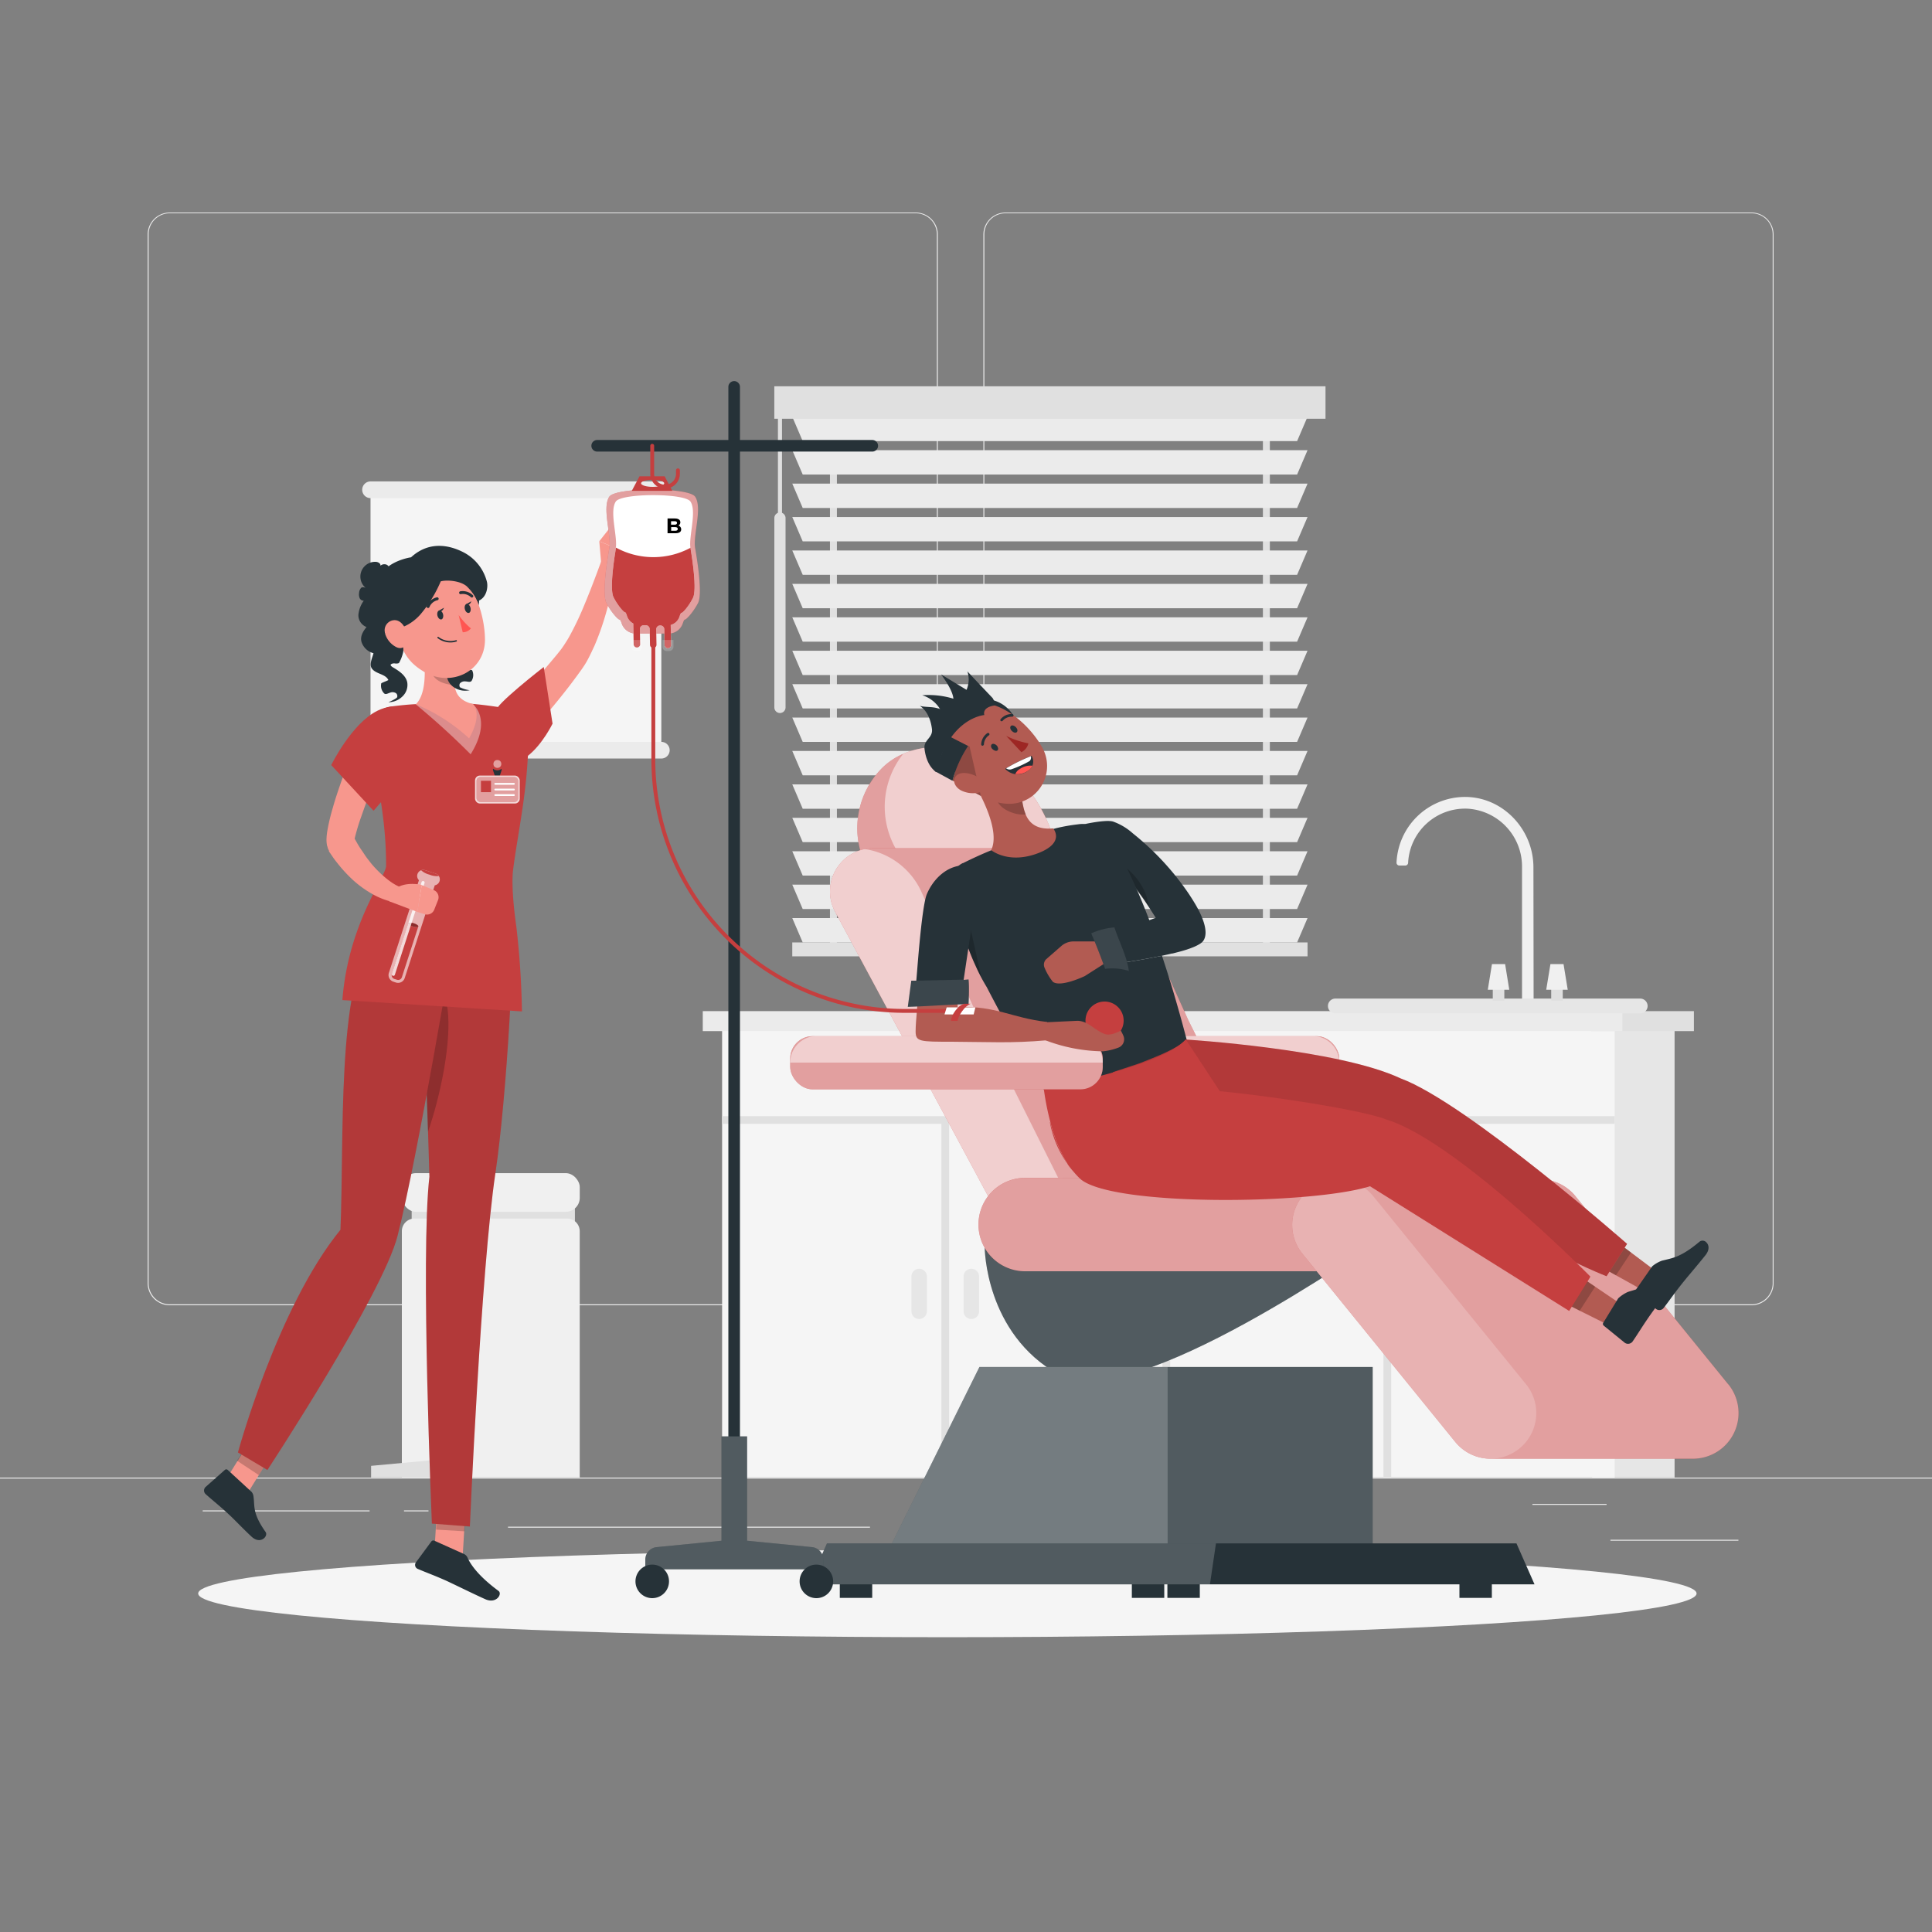 <svg xmlns="http://www.w3.org/2000/svg" viewBox="0 0 500 500"><rect x="0" y="0" width="500" height="500" fill="#808080" stroke="none"/><g id="freepik--background-complete--inject-31"><rect x="416.78" y="398.49" width="33.12" height="0.25" style="fill:#ebebeb"></rect><rect x="322.53" y="401.21" width="8.69" height="0.25" style="fill:#ebebeb"></rect><rect x="396.59" y="389.21" width="19.19" height="0.25" style="fill:#ebebeb"></rect><rect x="52.46" y="390.89" width="43.19" height="0.25" style="fill:#ebebeb"></rect><rect x="104.56" y="390.89" width="6.33" height="0.25" style="fill:#ebebeb"></rect><rect x="131.47" y="395.11" width="93.68" height="0.25" style="fill:#ebebeb"></rect><path d="M237,337.8H43.92a5.71,5.71,0,0,1-5.71-5.71V60.66A5.71,5.71,0,0,1,43.92,55H237a5.71,5.71,0,0,1,5.71,5.71V332.09A5.71,5.71,0,0,1,237,337.8ZM43.92,55.2a5.47,5.47,0,0,0-5.46,5.46V332.09a5.47,5.47,0,0,0,5.46,5.46H237a5.47,5.47,0,0,0,5.46-5.46V60.66A5.47,5.47,0,0,0,237,55.2Z" style="fill:#ebebeb"></path><path d="M453.31,337.8H260.21a5.72,5.72,0,0,1-5.71-5.71V60.66A5.72,5.72,0,0,1,260.21,55h193.1A5.71,5.71,0,0,1,459,60.66V332.09A5.71,5.71,0,0,1,453.31,337.8ZM260.21,55.2a5.47,5.47,0,0,0-5.46,5.46V332.09a5.47,5.47,0,0,0,5.46,5.46h193.1a5.47,5.47,0,0,0,5.46-5.46V60.66a5.47,5.47,0,0,0-5.46-5.46Z" style="fill:#ebebeb"></path><rect y="382.4" width="500" height="0.25" style="fill:#ebebeb"></rect><rect x="214.79" y="105.33" width="1.8" height="140.37" style="fill:#e0e0e0"></rect><rect x="326.84" y="105.33" width="1.8" height="140.37" style="fill:#e0e0e0"></rect><polygon points="335.69 114.16 207.74 114.16 205.04 107.86 338.39 107.86 335.69 114.16" style="fill:#ebebeb"></polygon><polygon points="335.69 122.81 207.74 122.81 205.04 116.51 338.39 116.51 335.69 122.81" style="fill:#ebebeb"></polygon><polygon points="335.69 131.46 207.74 131.46 205.04 125.16 338.39 125.16 335.69 131.46" style="fill:#ebebeb"></polygon><polygon points="335.69 140.11 207.74 140.11 205.04 133.81 338.39 133.81 335.69 140.11" style="fill:#ebebeb"></polygon><polygon points="335.69 148.76 207.74 148.76 205.04 142.46 338.39 142.46 335.69 148.76" style="fill:#ebebeb"></polygon><polygon points="335.69 157.41 207.74 157.41 205.04 151.11 338.39 151.11 335.69 157.41" style="fill:#ebebeb"></polygon><polygon points="335.69 166.06 207.74 166.06 205.04 159.76 338.39 159.76 335.69 166.06" style="fill:#ebebeb"></polygon><polygon points="335.69 174.71 207.74 174.71 205.04 168.41 338.39 168.41 335.69 174.71" style="fill:#ebebeb"></polygon><polygon points="335.69 183.35 207.74 183.35 205.04 177.06 338.39 177.06 335.69 183.35" style="fill:#ebebeb"></polygon><polygon points="335.69 192 207.74 192 205.04 185.7 338.39 185.7 335.69 192" style="fill:#ebebeb"></polygon><polygon points="335.69 200.65 207.74 200.65 205.04 194.35 338.39 194.35 335.69 200.65" style="fill:#ebebeb"></polygon><polygon points="335.69 209.3 207.74 209.3 205.04 203 338.39 203 335.69 209.3" style="fill:#ebebeb"></polygon><polygon points="335.69 217.95 207.74 217.95 205.04 211.65 338.39 211.65 335.69 217.95" style="fill:#ebebeb"></polygon><polygon points="335.69 226.6 207.74 226.6 205.04 220.3 338.39 220.3 335.69 226.6" style="fill:#ebebeb"></polygon><polygon points="335.69 235.25 207.74 235.25 205.04 228.95 338.39 228.95 335.69 235.25" style="fill:#ebebeb"></polygon><polygon points="335.69 243.9 207.74 243.9 205.04 237.6 338.39 237.6 335.69 243.9" style="fill:#ebebeb"></polygon><rect x="205.04" y="243.9" width="133.35" height="3.6" style="fill:#e0e0e0"></rect><rect x="200.39" y="99.97" width="142.65" height="8.4" style="fill:#e0e0e0"></rect><path d="M201.85,184.53h0a1.45,1.45,0,0,1-1.45-1.45v-49a1.45,1.45,0,0,1,1.45-1.45h0a1.45,1.45,0,0,1,1.45,1.45v49A1.45,1.45,0,0,1,201.85,184.53Z" style="fill:#e0e0e0"></path><rect x="201.33" y="106.69" width="1.05" height="29.1" style="fill:#e0e0e0"></rect><path d="M396.9,260.35h-3v-35.9a15,15,0,0,0-14-15.16,14.76,14.76,0,0,0-15.48,14,.73.73,0,0,1-.72.71h-1.55a.73.73,0,0,1-.73-.75,17.77,17.77,0,0,1,17.43-17c9.93-.17,18,8.29,18,18.22Z" style="fill:#f0f0f0"></path><rect x="412.06" y="264.27" width="21.32" height="118.09" style="fill:#e6e6e6"></rect><rect x="186.88" y="264.27" width="231" height="118.09" style="fill:#f5f5f5"></rect><polygon points="417.88 288.86 186.88 288.86 186.88 290.86 243.63 290.86 243.63 382.36 245.63 382.36 245.63 290.86 300.84 290.86 300.84 382.36 302.84 382.36 302.84 290.86 358.04 290.86 358.04 382.36 360.04 382.36 360.04 290.86 417.88 290.86 417.88 288.86" style="fill:#e0e0e0"></polygon><path d="M237.88,341.36h0a2,2,0,0,1-2-2v-9a2,2,0,0,1,2-2h0a2,2,0,0,1,2,2v9A2,2,0,0,1,237.88,341.36Z" style="fill:#e6e6e6"></path><path d="M251.38,341.36h0a2,2,0,0,1-2-2v-9a2,2,0,0,1,2-2h0a2,2,0,0,1,2,2v9A2,2,0,0,1,251.38,341.36Z" style="fill:#e6e6e6"></path><path d="M352.29,341.36h0a2,2,0,0,1-2-2v-9a2,2,0,0,1,2-2h0a2,2,0,0,1,2,2v9A2,2,0,0,1,352.29,341.36Z" style="fill:#e6e6e6"></path><path d="M365.79,341.36h0a2,2,0,0,1-2-2v-9a2,2,0,0,1,2-2h0a2,2,0,0,1,2,2v9A2,2,0,0,1,365.79,341.36Z" style="fill:#e6e6e6"></path><rect x="411.88" y="261.68" width="26.5" height="5.17" style="fill:#e0e0e0"></rect><rect x="181.88" y="261.68" width="238" height="5.17" style="fill:#ebebeb"></rect><path d="M424.48,262.27H345.59a1.92,1.92,0,0,1-1.92-1.92h0a1.92,1.92,0,0,1,1.92-1.92h78.89a1.92,1.92,0,0,1,1.92,1.92h0A1.92,1.92,0,0,1,424.48,262.27Z" style="fill:#e6e6e6"></path><rect x="401.45" y="255.2" width="2.99" height="3.8" style="fill:#e0e0e0"></rect><polygon points="405.73 256.15 400.16 256.15 401.25 249.5 404.64 249.5 405.73 256.15" style="fill:#f0f0f0"></polygon><rect x="386.33" y="255.2" width="2.99" height="3.8" style="fill:#e0e0e0"></rect><polygon points="390.6 256.15 385.04 256.15 386.12 249.5 389.52 249.5 390.6 256.15" style="fill:#f0f0f0"></polygon><rect x="95.89" y="126.75" width="75.26" height="67.4" style="fill:#f5f5f5"></rect><path d="M171.16,128.91H95.89a2.15,2.15,0,0,1-2.15-2.16h0a2.16,2.16,0,0,1,2.15-2.16h75.27a2.16,2.16,0,0,1,2.15,2.16h0A2.15,2.15,0,0,1,171.16,128.91Z" style="fill:#ebebeb"></path><path d="M171.16,196.31H95.89a2.16,2.16,0,0,1-2.15-2.16h0A2.16,2.16,0,0,1,95.89,192h75.27a2.16,2.16,0,0,1,2.15,2.16h0A2.16,2.16,0,0,1,171.16,196.31Z" style="fill:#ebebeb"></path><rect x="106.54" y="311.61" width="42.25" height="6.5" style="fill:#e0e0e0"></rect><path d="M107.31,315.36h39.45a3.27,3.27,0,0,1,3.27,3.27v63.73a0,0,0,0,1,0,0H104a0,0,0,0,1,0,0V318.63A3.27,3.27,0,0,1,107.31,315.36Z" style="fill:#f0f0f0"></path><rect x="104.04" y="303.61" width="46" height="10" rx="3.61" style="fill:#f0f0f0"></rect><polygon points="117.54 382.36 96.04 382.36 96.04 379.36 117.54 377.36 117.54 382.36" style="fill:#e0e0e0"></polygon></g><g id="freepik--Shadow--inject-31"><ellipse id="freepik--path--inject-31" cx="245.18" cy="412.39" rx="193.89" ry="11.32" style="fill:#f5f5f5"></ellipse></g><g id="freepik--character-2--inject-31"><path d="M254.84,322.77s0,22.31,19.22,33,81.9-34.84,80.79-33S254.84,322.77,254.84,322.77Z" style="fill:#263238"></path><path d="M254.84,322.77s0,22.31,19.22,33,81.9-34.84,80.79-33S254.84,322.77,254.84,322.77Z" style="fill:#fff;opacity:0.2"></path><path d="M274.66,226.54c-15.61.51-32.43,1-48,1.52A22.07,22.07,0,0,1,228.06,199a17.49,17.49,0,0,1,5.68-3.89c7.85-3.44,18.27-1.86,25.55,2.91,7.75,5.09,12.56,14,14.54,23.21A46.61,46.61,0,0,1,274.66,226.54Z" style="fill:#C53F3F"></path><path d="M274.66,226.54c-15.61.51-32.43,1-48,1.52A22.07,22.07,0,0,1,228.06,199a17.49,17.49,0,0,1,5.68-3.89c7.85-3.44,18.27-1.86,25.55,2.91,7.75,5.09,12.56,14,14.54,23.21A46.61,46.61,0,0,1,274.66,226.54Z" style="fill:#fff;opacity:0.5"></path><path d="M273.83,221.22l-40.08,1.27a22,22,0,0,1,0-27.39c7.85-3.44,18.27-1.86,25.55,2.91C267,203.1,271.85,212,273.83,221.22Z" style="fill:#fff;opacity:0.5"></path><path d="M372.13,317.23a10.89,10.89,0,0,1-10.89,10.88H265.71L216.15,236a11.1,11.1,0,0,1-1.35-5.29,11.82,11.82,0,0,1,.37-2.83,11.17,11.17,0,0,1,8.65-8.14,10.4,10.4,0,0,1,2.18-.22h49a19.29,19.29,0,0,1,17.56,11.34l15,33.23,20.37,40.74s23.13.78,33.87,0S372.13,317.23,372.13,317.23Z" style="fill:#C53F3F"></path><path d="M372.13,317.23a10.89,10.89,0,0,1-10.89,10.88H265.71L216.15,236a11.1,11.1,0,0,1-1.35-5.29,11.82,11.82,0,0,1,.37-2.83,11.17,11.17,0,0,1,8.65-8.14,10.4,10.4,0,0,1,2.18-.22h49a19.29,19.29,0,0,1,17.56,11.34l15,33.23,20.37,40.74s23.13.78,33.87,0S372.13,317.23,372.13,317.23Z" style="fill:#fff;opacity:0.5"></path><path d="M318.08,317.23a10.88,10.88,0,0,1-10.88,10.88H265.71L216.15,236a11.1,11.1,0,0,1-1.35-5.29,11.82,11.82,0,0,1,.37-2.83,11.17,11.17,0,0,1,8.65-8.14,19.26,19.26,0,0,1,14.67,11.12l15,33.23,20.37,40.74s23.12.78,33.86,0S318.08,317.23,318.08,317.23Z" style="fill:#fff;opacity:0.5"></path><path d="M385.13,329H265.31a12.08,12.08,0,0,1-12.08-12.09h0a12.08,12.08,0,0,1,12.08-12.08H385.13a12.08,12.08,0,0,1,12.09,12.08h0A12.09,12.09,0,0,1,385.13,329Z" style="fill:#C53F3F"></path><path d="M397.21,316.91A12.09,12.09,0,0,1,385.13,329H265.31a12.08,12.08,0,1,1,0-24.16H385.13A12.08,12.08,0,0,1,397.21,316.91Z" style="fill:#fff;opacity:0.5"></path><path d="M447.26,358.26l-39.54-48.69a11.82,11.82,0,0,0-10.26-4.32H347.22a11.78,11.78,0,0,0-8.43,2.59h0a11.81,11.81,0,0,0-1.73,16.61l39.55,48.7a11.78,11.78,0,0,0,9.14,4.36H438a11.81,11.81,0,0,0,9.29-19.25Z" style="fill:#C53F3F"></path><path d="M393.21,374.87h0a11.8,11.8,0,0,1-16.6-1.72l-39.55-48.7a11.81,11.81,0,0,1,1.73-16.61h0a11.79,11.79,0,0,1,16.6,1.73l39.55,48.69A11.8,11.8,0,0,1,393.21,374.87Z" style="fill:#fff;opacity:0.2"></path><path d="M447.26,358.26l-39.54-48.69a11.82,11.82,0,0,0-10.26-4.32H347.22a11.78,11.78,0,0,0-8.43,2.59h0a11.81,11.81,0,0,0-1.73,16.61l39.55,48.7a11.78,11.78,0,0,0,9.14,4.36H438a11.81,11.81,0,0,0,9.29-19.25Z" style="fill:#fff;opacity:0.5"></path><rect x="217.34" y="405.14" width="8.39" height="8.39" style="fill:#263238"></rect><rect x="302.12" y="405.14" width="8.39" height="8.39" style="fill:#263238"></rect><rect x="292.92" y="405.14" width="8.39" height="8.39" style="fill:#263238"></rect><rect x="377.7" y="405.14" width="8.39" height="8.39" style="fill:#263238"></rect><polygon points="355.25 405.14 228 405.14 253.48 353.77 355.25 353.77 355.25 405.14" style="fill:#263238"></polygon><polygon points="355.25 405.14 228 405.14 253.48 353.77 355.25 353.77 355.25 405.14" style="fill:#fff;opacity:0.2"></polygon><polygon points="302.18 405.14 228 405.14 253.48 353.77 302.18 353.77 302.18 405.14" style="fill:#fff;opacity:0.2"></polygon><polygon points="392.46 399.43 214.01 399.43 209.34 410.02 397.13 410.02 392.46 399.43" style="fill:#263238"></polygon><polygon points="314.69 399.43 214.01 399.43 209.34 410.02 313.13 410.02 314.69 399.43" style="fill:#fff;opacity:0.2"></polygon><rect x="265.72" y="268.16" width="80.88" height="13.76" rx="5.79" style="fill:#C53F3F"></rect><rect x="265.72" y="268.16" width="80.88" height="13.76" rx="5.79" style="fill:#fff;opacity:0.5"></rect><path d="M346.59,275a6.88,6.88,0,0,0-6.88-6.88H272.6a6.88,6.88,0,0,0-6.88,6.88Z" style="fill:#fff;opacity:0.5"></path><g id="freepik--group--inject-31"><path d="M307.21,269.45a71.91,71.91,0,0,1-21,8.8l-16,3.87c-1.36-3.1-5.94-9.44-14.84-26.65a47.21,47.21,0,0,1-2.88-5.5,64.24,64.24,0,0,1-4.3-12.66,55.58,55.58,0,0,1-1.21-7.68.25.25,0,0,0,0-.07,4.59,4.59,0,0,1,2.18-6.19l.08,0c2.2-1.1,5-2.41,7.78-3.51a161.52,161.52,0,0,1,16.28-5.52,47,47,0,0,1,5.65-1,7.94,7.94,0,0,1,7.14,2.53C290,220,298.59,236.28,307.21,269.45Z" style="fill:#263238"></path><g style="opacity:0.7"><path d="M300.67,247.37c-3.91.81-8.16,1.5-11.39,2-.53-1.83-1.34-3.64-2-5.41L298,240Q299.31,243.4,300.67,247.37Z" style="fill:#fff"></path></g><path d="M269,220.67c-7.91,3.18-12.49-.66-12.49-.66,2.34-4.74-2.26-13.82-5.25-18.65l5.58,2.13,7.6,2.9a21.75,21.75,0,0,0,.44,2.54,10.31,10.31,0,0,0,.56,1.76v0l0,.09c1,2.37,3,4,7.1,3.6C272.56,214.4,275.71,217.93,269,220.67Z" style="fill:#b25b52"></path><path d="M264.42,206.39a21.75,21.75,0,0,0,.44,2.54,10.31,10.31,0,0,0,.56,1.76v0l0,.09c-2.36.29-6.07-1.05-7.17-3.2a11.73,11.73,0,0,1-.86-2.22Z" style="opacity:0.2;isolation:isolate"></path><path d="M262.24,193.9s3.37,1.71,4.15-2.41c-3.36-2.2-2.42-3.18-3.74-5.55a8.71,8.71,0,0,0-7.39-5l-2.36,1.5C245.29,189.24,262.24,193.9,262.24,193.9Z" style="fill:#263238"></path><path d="M243.92,194.83a9.9,9.9,0,0,1,6.48-12.41c7.56-2.57,15.91,4.91,19.26,10.91A9.78,9.78,0,0,1,260.48,208c-5.49-.35-8.4-3.65-13.83-8.85A10,10,0,0,1,243.92,194.83Z" style="fill:#b25b52"></path><path d="M267,195.62a36.53,36.53,0,0,0-6.85,3.37,4.37,4.37,0,0,0,5.72.6,2.82,2.82,0,0,0,1.25-3.73Z" style="fill:#263238"></path><path d="M264.05,198.93a4.78,4.78,0,0,1,3.15-.76,2.93,2.93,0,0,1-1.3,1.39,4.68,4.68,0,0,1-3.14.76A2.86,2.86,0,0,1,264.05,198.93Z" style="fill:#ff5652"></path><path d="M266.79,195.71a1.28,1.28,0,0,1-.33,1.25,27.31,27.31,0,0,1-4.54,2.07,1.54,1.54,0,0,1-1.53-.18A41.25,41.25,0,0,1,266.79,195.71Z" style="fill:#fff"></path><path d="M253.85,206l-7.35-4a30.89,30.89,0,0,1,4.05-9l.38.19Z" style="fill:#b25b52"></path><path d="M253.85,206l-7.35-4a30.89,30.89,0,0,1,4.05-9l.38.19Z" style="opacity:0.2;isolation:isolate"></path><path d="M250.55,193.06a30.89,30.89,0,0,0-4.05,9l-4.59-2.5,3.59-9.08Z" style="fill:#263238"></path><path d="M264.34,194.66a3.44,3.44,0,0,0,1.81-2.28,22.65,22.65,0,0,1-5.75-1.93Z" style="fill:#9d2724"></path><path d="M247.62,200.63c1.44-1.22,4.35-.29,5.91.74,1.75,1.15,2.15,3,.23,3.64a7,7,0,0,1-4.74-.31C247.14,203.89,246.19,201.85,247.62,200.63Z" style="fill:#b25b52"></path><path d="M256.68,192.61c.3-.25.93-.06,1.3.35s.46,1,.16,1.25-.84.07-1.29-.34S256.37,192.87,256.68,192.61Z" style="fill:#263238"></path><path d="M261.63,187.87c.31-.26.88-.11,1.3.34s.51,1,.2,1.28-.88.1-1.3-.35S261.33,188.12,261.63,187.87Z" style="fill:#263238"></path><path d="M259.16,186.65a.37.37,0,0,0,.32-.1,3.07,3.07,0,0,1,2.43-1.07.34.34,0,0,0,.39-.29v0a.37.37,0,0,0-.31-.4h0a3.69,3.69,0,0,0-3,1.3.37.37,0,0,0,0,.51A.45.45,0,0,0,259.16,186.65Z" style="fill:#263238"></path><path d="M254.44,192.93a.37.37,0,0,0,.2-.27,3,3,0,0,1,1.25-2.34.33.33,0,0,0,.13-.47v0a.36.36,0,0,0-.49-.12h0a3.73,3.73,0,0,0-1.6,2.89.36.36,0,0,0,.34.38A.37.37,0,0,0,254.44,192.93Z" style="fill:#263238"></path></g><polygon points="427.93 328.53 426.2 334.48 418.65 330.29 416.52 329.11 415.05 328.29 419.55 322.22 420.46 322.91 422.47 324.42 427.93 328.53" style="fill:#b25b52"></polygon><path d="M441.35,324.87c-2.09,2.63-4.11,4.93-5.63,6.82-2.48,3.08-3.28,4.36-5.18,6.83a1.41,1.41,0,0,1-1.94.25l-5-4.56h0a.55.55,0,0,1,0-.77h0l4-5.73a8.56,8.56,0,0,1,2.48-1.44c2.72-.7,4.8-.77,9.79-4.95a1.32,1.32,0,0,1,1.76.23C442.26,322.19,442.53,323.41,441.35,324.87Z" style="fill:#263238"></path><polygon points="422.11 324.14 418.19 330.06 416.52 329.11 420.46 322.91 422.11 324.14" style="opacity:0.2"></polygon><g id="freepik--group--inject-31"><path d="M421.09,321.91l-5.31,8.38S386,318.87,359.94,294.57l.08-.43c-14.8,3.72-58.14,4.37-65.1-3-3.66-4.06-6.23-8.37-6.87-13.68l6.87-2.28c3.62-1.47,9.88-3.69,11.93-6.15h0s39.42,2.41,55.64,10.06C379.49,285.35,421.09,321.91,421.09,321.91Z" style="fill:#C53F3F"></path></g><g style="opacity:0.1"><g id="freepik--group--inject-31"><path d="M421.09,321.91l-5.31,8.38S386,318.87,359.94,294.57l.08-.43c-14.8,3.72-58.14,4.37-65.1-3-3.66-4.06-6.23-8.37-6.87-13.68l6.87-2.28c3.62-1.47,9.88-3.69,11.93-6.15h0s39.42,2.41,55.64,10.06C379.49,285.35,421.09,321.91,421.09,321.91Z"></path></g></g><polygon points="419.89 337.78 416.51 343.04 408.85 339.22 406.19 337.88 410.21 331.23 410.21 331.22 419.89 337.78" style="fill:#b25b52"></polygon><polygon points="412.83 332.99 408.92 339.06 408.85 339.22 406.19 337.88 410.21 331.23 412.83 332.99" style="opacity:0.2"></polygon><path d="M411.59,330.38l-.32.57-5.17,8.32L354.56,307c-15.27,4.8-67.36,5.28-75.09-2a22.21,22.21,0,0,1-1.63-1.76c-.56-.63-1.07-1.29-1.55-1.95a.33.33,0,0,1,0-.06,38.24,38.24,0,0,1-4.45-10.81,68.8,68.8,0,0,1-1.71-8.64c14.65-2.9,32.28-7.57,36.75-12.78l8.8,13.4c14.82,1.44,37.31,5,43.16,7.35C377,295.3,411.59,330.38,411.59,330.38Z" style="fill:#C53F3F"></path><path d="M277.84,303.25h0a19.19,19.19,0,0,1-1.52-2C276.77,302,277.28,302.62,277.84,303.25Z" style="fill:#C53F3F"></path><g id="freepik--group--inject-31"><path d="M433,332.22c-.38.54-.77,1.06-1.13,1.58h0v0l-.05.07-1.14,1.53-.51.68c-.26.36-.54.75-.84,1.14l-.6.8-1.2,1.66c-2.4,3.39-3.16,4.78-5,7.48a1.47,1.47,0,0,1-2,.38l-4.63-3.77-.86-.7h0a.57.57,0,0,1-.07-.81l3.82-6.25a9.36,9.36,0,0,1,2.51-1.66c2.81-.9,5-1.1,9.95-5.78C432.29,327.53,435,329.35,433,332.22Z" style="fill:#263238"></path><path d="M276.26,301.22a26.81,26.81,0,0,1-4.55-10.77l.1,0A38,38,0,0,0,276.26,301.22Z" style="fill:#C53F3F"></path></g><rect x="204.51" y="268.16" width="80.88" height="13.76" rx="5.79" style="fill:#C53F3F"></rect><rect x="204.51" y="268.16" width="80.88" height="13.76" rx="5.79" style="fill:#fff;opacity:0.5"></rect><path d="M285.39,275a6.88,6.88,0,0,0-6.88-6.88H211.4a6.88,6.88,0,0,0-6.89,6.88Z" style="fill:#fff;opacity:0.5"></path><path d="M271,269.22c-9.47.83-15.26.42-24.7.38-8.18,0-9.34,0-9.34-2.64,0-3,.7-8.15.7-11.12,3.68.23,6.95.63,10.58,0l-.44,4.75c10.29-.26,13.75,2.79,23.2,3.9Z" style="fill:#b25b52"></path><path d="M254,253a63.47,63.47,0,0,1-5.76-15.64l2-1.18Z" style="opacity:0.2;isolation:isolate"></path><path d="M248.08,224.09c-3.74.68-6.69,3.76-8.19,7.25s-2.72,23.24-2.77,22.46l-1.28,0-.9,6.77c4.81-.14,10.92-.58,15.72-.72,0,0,.21-4.28,0-6.37l-1.27.11,2.66-17.85a18.52,18.52,0,0,0-.68-8.56,6.15,6.15,0,0,0-.53-1.25C250.23,225,249.23,223.88,248.08,224.09Z" style="fill:#263238"></path><path d="M290.8,264.14a4.94,4.94,0,1,1-4.93-4.94A4.94,4.94,0,0,1,290.8,264.14Z" style="fill:#C53F3F"></path><path d="M285.41,272.08a15.16,15.16,0,0,0,4.14-1,2.3,2.3,0,0,0,1.15-3.1c-.19-.42-.39-.84-.63-1.26-1.3.64-2.88,1.37-4.24.85-2.64-1-4.18-3.33-7-3.39l-8.42.4a10.07,10.07,0,0,0-.12,4.54A43,43,0,0,0,285.41,272.08Z" style="fill:#b25b52"></path><path d="M286.59,248.88l-5.85,3.73s-6.23,3-8.25,1.49a14.83,14.83,0,0,1-2.11-3.54,2,2,0,0,1,.32-2.27l4-3.49a4.84,4.84,0,0,1,3.13-1.16h7.49Z" style="fill:#b25b52"></path><path d="M311.4,243.5a1.38,1.38,0,0,1-.23.27,2,2,0,0,1-.31.26,2.84,2.84,0,0,1-.38.27,12,12,0,0,1-2.1,1c-.2.08-.42.17-.65.24s-.45.17-.7.24c-.48.15-1,.31-1.52.45l-.53.14-1.5.39-.16,0c-.85.2-1.74.4-2.64.59a1.8,1.8,0,0,1-.32.06c-3,.63-6.26,1.18-9,1.6-.37.06-.74.12-1.08.16l-1,.15c-.53-1.84-2.65-5.24-3.31-7l10.73-3.91,2.41-.88s-2.64-4.19-3.48-5.34-1.51-2.07-2.27-3.12c-3.26-6.8-5.6-11.56-8.24-13.75a7.44,7.44,0,0,0-4.62-2s5.66-1.28,7.56-.7a15.31,15.31,0,0,1,5.12,3.06,71,71,0,0,1,14.6,15.82c.07.11.17.25.26.41.37.56.73,1.13,1.07,1.7C310.85,236.45,313.08,241.1,311.4,243.5Z" style="fill:#263238"></path><path d="M297.37,234.78l-2.93-4.08c-1-2.23-1.89-4.21-2.76-5.95l1.15,1.1a15.47,15.47,0,0,1,4.54,8.93Z" style="opacity:0.2;isolation:isolate"></path><path d="M292.15,251.28a14.24,14.24,0,0,0-6.15-.54q-1.65-4.65-3.59-9.19a18.42,18.42,0,0,1,6-1.54C289.62,243.69,291.62,247.46,292.15,251.28Z" style="fill:#263238"></path><path d="M292.15,251.28a14.24,14.24,0,0,0-6.15-.54q-1.65-4.65-3.59-9.19a18.42,18.42,0,0,1,6-1.54C289.62,243.69,291.62,247.46,292.15,251.28Z" style="fill:#fff;opacity:0.1"></path><path d="M242.32,199.84c-1.92-1.33-2.79-3.75-3.06-6.07s2.21-2.77,1.93-5.09-1.2-4.74-3.14-6c1.67.45,3.79.09,5.3.93a8.27,8.27,0,0,0-4.68-3.68,22.15,22.15,0,0,1,8.07.89c-.18-2-2-4.65-3.19-6.29l6.59,4a6.79,6.79,0,0,0,.22-4.78c2.06,2.22,6.54,6.92,6.54,6.92l1,1.84c-4,.4-3.15,2.54-3.15,2.54S245.61,185.71,242.32,199.84Z" style="fill:#263238"></path><polygon points="235.84 253.82 250.68 253.5 250.66 259.87 234.94 260.59 235.84 253.82" style="fill:#fff;opacity:0.1"></polygon></g><g id="freepik--character-1--inject-31"><g id="freepik--freepik--character-1--inject-22--inject-31"><polygon points="112.51 400.14 119.67 403.95 120.35 392.59 112.99 392.18 112.51 400.14" style="fill:#f7978d"></polygon><path d="M120,402.14l-7.59-3.41a.65.65,0,0,0-.78.2l-4,5.43a1.11,1.11,0,0,0,.25,1.54l.21.12c2.67,1.14,4,1.56,7.38,3.06,2,.92,7.29,3.53,10.14,4.8s4.46-1.37,3.41-2.15c-4.72-3.49-7.06-6.43-8.06-8.68A1.78,1.78,0,0,0,120,402.14Z" style="fill:#263238"></path><polygon points="120.35 392.6 120.22 396.3 112.86 395.86 112.99 392.18 120.35 392.6" style="opacity:0.2"></polygon><path d="M132.22,232.47c1.49,8.87-1.14,52-4,71.07-3.76,25.28-6.62,91.52-6.62,91.52l-9.83-.76s-3-69.46-.64-89.77c-.69-26.2-2.73-72-2.73-72Z" style="fill:#C53F3F"></path><path d="M132.22,232.47c1.49,8.87-1.14,52-4,71.07-3.76,25.28-6.62,91.52-6.62,91.52l-9.83-.76s-3-69.46-.64-89.77c-.69-26.2-2.73-72-2.73-72Z" style="opacity:0.1"></path><path d="M109.59,261.08c-.24-6.64,4.56-12.45,6.24.1,1.06,8-1.65,21.9-5.06,31.7C110.44,282.61,110,271.18,109.59,261.08Z" style="opacity:0.2"></path><polygon points="58.64 382.65 64.22 386.2 69.24 378.12 63.66 374.57 58.64 382.65" style="fill:#f7978d"></polygon><path d="M65.08,386.07l-6.14-5.65a.55.55,0,0,0-.76,0l-5,4.43a1.26,1.26,0,0,0,0,1.79l0,0c2.16,1.94,3.3,2.75,6,5.25,1.66,1.52,3.65,3.69,5.94,5.81s4.38-.14,3.61-1.23c-3.47-4.91-2.75-6.61-3.13-9.2A2.12,2.12,0,0,0,65.08,386.07Z" style="fill:#263238"></path><polygon points="69.24 378.13 66.98 381.75 61.33 378.02 63.65 374.57 69.24 378.13" style="opacity:0.2"></polygon><path d="M117.55,242.66s-9.28,56-14.66,77.17C99,335.07,69.2,380.43,69.2,380.43l-7.62-4.54s10.25-37.69,26.53-57.62c1-23.67-1-62.69,8.38-75.53Z" style="fill:#C53F3F"></path><path d="M117.55,242.66s-9.28,56-14.66,77.17C99,335.07,69.2,380.43,69.2,380.43l-7.62-4.54s10.25-37.69,26.53-57.62c1-23.67-1-62.69,8.38-75.53Z" style="opacity:0.1"></path><path d="M131.62,195.62c3.36-3.4,6.51-6.9,9.59-10.53s6.07-7.32,8.87-11.24l.53-.73.57-.85c.37-.57.71-1.14,1-1.71.62-1.15,1.14-2.33,1.67-3.44a70.47,70.47,0,0,0,2.53-6.91,97.87,97.87,0,0,0,3.15-14,2,2,0,0,0-3.92-1l0,0c-1.56,4.31-3.23,8.67-5,12.82-.9,2.09-1.88,4.12-2.92,6.05-.52,1-1.07,1.88-1.64,2.75-.28.44-.58.85-.87,1.25l-.45.57-.52.65c-2.9,3.52-6,7-9,10.42s-6.27,6.84-9.4,10.18l0,0a4.1,4.1,0,1,0,5.92,5.67Z" style="fill:#f7978d"></path><path d="M155.67,146.68l-.58-6.59,7.06,2.91s-.79,3.91-3.73,5.45Z" style="fill:#f7978d"></path><path d="M128.45,184c-.87-1.19,12.27-11.38,12.27-11.38L143,187.28s-2.62,5.41-6.43,8.36S126.87,188.7,128.45,184Z" style="fill:#C53F3F"></path><path d="M160.33,136.06l2.57,2a1.64,1.64,0,0,1,.52,1.93l-1.27,3-7.06-2.91,2.95-3.74A1.64,1.64,0,0,1,160.33,136.06Z" style="fill:#f7978d"></path><path d="M136.77,188.8c.12,14.79-2.75,26.32-4,36.49-.16,1.29-.41,5.56.85,14.46a218,218,0,0,1,1.46,22l-46.47-2.93c1.53-19.93,11.32-32,11.31-34.74,0-8.26-.9-16.71-4.5-32.89a6.92,6.92,0,0,1,5.26-8.25,4.62,4.62,0,0,1,.63-.11c2-.26,4.11-.49,6.3-.6a103.87,103.87,0,0,1,14.76-.06c3.46.3,7.17.88,9.82,1.32A5.48,5.48,0,0,1,136.77,188.8Z" style="fill:#C53F3F"></path><path d="M129,201.8h-.6l-.79-2.38a.7.7,0,0,1,.67-.92h.84a.7.7,0,0,1,.67.92Z" style="fill:#263238"></path><circle cx="128.72" cy="197.71" r="1.65" style="fill:#C53F3F"></circle><circle cx="128.72" cy="197.71" r="1.02" style="fill:#fff;opacity:0.5"></circle><rect x="122.94" y="200.72" width="11.57" height="7.23" rx="1.25" style="fill:#C53F3F"></rect><rect x="122.94" y="200.72" width="11.57" height="7.23" rx="1.25" style="fill:#fff;opacity:0.8"></rect><rect x="123.34" y="201.12" width="10.75" height="6.41" rx="0.94" style="fill:#C53F3F"></rect><rect x="123.34" y="201.12" width="10.75" height="6.41" rx="0.94" style="fill:#fff;opacity:0.5"></rect><rect x="124.47" y="202.07" width="2.6" height="2.94" style="fill:#C53F3F"></rect><path d="M128.17,203.09a.23.23,0,0,1,0-.46H133a.23.23,0,1,1,0,.46Z" style="fill:#fff"></path><path d="M128.17,206a.23.23,0,0,1,0-.46H133a.23.23,0,1,1,0,.46Z" style="fill:#fff"></path><path d="M128.17,204.56a.23.23,0,0,1,0-.46H133a.23.23,0,1,1,0,.46Z" style="fill:#fff"></path><path d="M122.32,182.21s5.23,3.79-.52,13a191.33,191.33,0,0,0-14.22-12.94Z" style="fill:#fff;opacity:0.4;isolation:isolate"></path><path d="M103.67,234.35l-.88,0c-.17,0-.31-.09-.3-.2l.4-3.78c0-.11.17-.2.34-.2l.89,0c.17,0,.3.08.29.2l-.39,3.77C104,234.26,103.85,234.35,103.67,234.35Z" style="fill:#C53F3F"></path><path d="M129.91,234.26l-.89,0c-.17,0-.31-.09-.3-.2l.4-3.78c0-.11.17-.2.34-.2h.89c.17,0,.31.09.29.2l-.39,3.78C130.23,234.16,130.08,234.25,129.91,234.26Z" style="fill:#C53F3F"></path><path d="M116.79,234.3h-.88c-.18,0-.31-.09-.3-.2l.4-3.78c0-.11.16-.2.34-.2l.88,0c.17,0,.3.09.29.2l-.39,3.78A.33.33,0,0,1,116.79,234.3Z" style="fill:#C53F3F"></path><path d="M92.14,192.33c-1.53,3.65-2.9,7.28-4.19,11-.63,1.85-1.26,3.7-1.8,5.67a50.72,50.72,0,0,0-1.45,6.11,15.79,15.79,0,0,0-.2,1.93,7.56,7.56,0,0,0,.09,1.5c0,.19.09.39.15.58l.09.35a3,3,0,0,0,.19.45l.12.24,0,.11h0l0,.08.11.16c.61.86,1.15,1.75,1.83,2.56a37.27,37.27,0,0,0,4.28,4.69,28,28,0,0,0,5.23,3.74,19.19,19.19,0,0,0,3,1.34c.52.18,1.06.35,1.6.49l.85.17c.32.06.55.09,1,.14l.58-4a3.17,3.17,0,0,0-.41-.21l-.54-.27c-.36-.19-.72-.4-1.07-.62A23.42,23.42,0,0,1,99.57,227a28.76,28.76,0,0,1-3.63-3.69c-.53-.71-1.09-1.36-1.58-2.13s-1-1.44-1.45-2.17-.88-1.55-1.34-2.32l0-.15,0-.08h0l0,.07,0,.16c0,.1.1.23.12.29a1,1,0,0,1,0,.18l.06.23c0,.18,0,.13,0,0a5.62,5.62,0,0,1,.18-.95,53.33,53.33,0,0,1,1.56-5.1c.61-1.75,1.25-3.54,1.92-5.31,1.34-3.55,2.73-7.15,4.1-10.68Z" style="fill:#f7978d"></path><path d="M112.77,226.1l-2.73-.89a1.57,1.57,0,0,0-2,1v0a1.54,1.54,0,0,0,.38,1.58l-7.78,24a1.81,1.81,0,0,0,1.16,2.27l.67.22a1.81,1.81,0,0,0,2.27-1.16l7.78-24a1.58,1.58,0,0,0,1.23-1.06v0A1.56,1.56,0,0,0,112.77,226.1Z" style="fill:#C53F3F"></path><path d="M112.77,226.1l-2.73-.89a1.57,1.57,0,0,0-2,1v0a1.54,1.54,0,0,0,.38,1.58l-7.78,24a1.81,1.81,0,0,0,1.16,2.27l.67.22a1.81,1.81,0,0,0,2.27-1.16l7.78-24a1.58,1.58,0,0,0,1.23-1.06v0A1.56,1.56,0,0,0,112.77,226.1Z" style="fill:#fff;opacity:0.6"></path><path d="M109,225.24a5.09,5.09,0,0,0,2.16,1.12,5,5,0,0,0,2.41.36,1.54,1.54,0,0,0-.81-.62l-2.73-.89A1.58,1.58,0,0,0,109,225.24Z" style="fill:#C53F3F"></path><path d="M106.84,239.76c-.71-.23-1.22-.59-1.16-.82l-4.26,13.15a1,1,0,0,0,.65,1.26l.67.21a1,1,0,0,0,1.26-.64l4.26-13.15C108.17,240,107.54,240,106.84,239.76Z" style="fill:#C53F3F"></path><path d="M108.26,239.77c-.07.23-.71.22-1.42,0s-1.24-.6-1.16-.83.71-.23,1.42,0S108.34,239.54,108.26,239.77Z" style="fill:#C53F3F"></path><path d="M108.26,239.77c-.07.23-.71.22-1.42,0s-1.24-.6-1.16-.83.71-.23,1.42,0S108.34,239.54,108.26,239.77Z" style="opacity:0.3"></path><g style="opacity:0.8"><path d="M109.12,228.23q-3.86,11.93-7.72,23.85a.41.41,0,0,0,.77.25q3.85-11.93,7.72-23.85a.41.41,0,0,0-.77-.25Z" style="fill:#fff"></path></g><path d="M100.74,233.26,108,236l1.16-7s-4.23-1-6.82,1Z" style="fill:#f7978d"></path><path d="M112.37,235.45l1-2.53a2,2,0,0,0-1.1-2.56l-3.13-1.3L108,236l2,.62A2,2,0,0,0,112.37,235.45Z" style="fill:#f7978d"></path><path d="M108.16,186.82c2,8.57-11.49,23-11.49,23L85.72,198s5.28-10.79,12-14.08C102.39,181.64,107.28,183,108.16,186.82Z" style="fill:#C53F3F"></path><path d="M109,165.65c1,4.74,1.92,13.43-1.39,16.61a46.39,46.39,0,0,1,13.79,8.83c3.71-6.55,1-8.89,1-8.89-5.29-1.24-5.18-5.17-4.27-8.86Z" style="fill:#f7978d"></path><path d="M110,166.49a19.77,19.77,0,0,0,2,8.13c.87,1.75,3.24,2.52,5.64,2.7a13.06,13.06,0,0,1,.45-4Z" style="opacity:0.2"></path><path d="M115.44,143.77c-.22-.57.43-1.1,1-1.25A3.82,3.82,0,0,1,120,149c.2-.46,1.13-1,1.57-.78a2.06,2.06,0,0,1,.84,1.2,2.33,2.33,0,0,1,.15,1.3,1.08,1.08,0,0,1-.88.89,7.29,7.29,0,0,1,2.2,3.29,3.27,3.27,0,0,1-1.33,3.52c1.17.87,2.26,2.06,2.14,3.51a4.41,4.41,0,0,1-2.35,3.49c.65,1.24,1.86,2.61,1.27,3.87-.74,1.57-3.1,2.08-3.43,3.78.65.17,1.33.21,2,.38a2.87,2.87,0,0,1-.14,2.77c-.34.42-1,.15-1.54.13a1.65,1.65,0,0,0-1.47.51,1,1,0,0,0,0,1,7.45,7.45,0,0,0,2.52.76,5.2,5.2,0,0,1-3.94-.66,4.13,4.13,0,0,1-2-3.27c0-1.83,1.39-3.32,2.72-4.59.26-.25.63-.72.31-.89a1.37,1.37,0,0,0-1.05,0,2,2,0,0,1-1.06.15,9.8,9.8,0,0,1-1.51-2.15,3.39,3.39,0,0,1-.35-2.56,5,5,0,0,1,1-1.62,4.49,4.49,0,0,1,1.15-1.11c.52-.3,1.22-.49,1.37-1.07a1.08,1.08,0,0,0-.71-1.17,4.57,4.57,0,0,0-1.47-.24,2,2,0,0,1-1.36-.54c-.42-.48-.9-1.41-.64-2a2.55,2.55,0,0,1,.69-.74,7.73,7.73,0,0,0,2-3.72.69.69,0,0,0,0-.42c-.1-.32-.56-.35-.84-.17a9.1,9.1,0,0,0-.7.69c-.25.21-.68.3-.88,0-.53-.69-5.35-2.85-1.31-7.46.34-.39.42-.95.82-1.28A1.55,1.55,0,0,1,115.44,143.77Z" style="fill:#263238"></path><path d="M101.39,159.74c2.33,7.6,3.1,10.86,8,13.9,7.27,4.56,16.09.07,16.12-8,0-7.32-3.79-18.51-12-19.79a10.83,10.83,0,0,0-12.06,13.94Z" style="fill:#f7978d"></path><path d="M98.46,146.4c.09-.61-.67-1-1.28-1a3.82,3.82,0,0,0-2,7.13c-.3-.41-1.33-.75-1.7-.41a2.1,2.1,0,0,0-.55,1.36,2.42,2.42,0,0,0,.15,1.31,1.13,1.13,0,0,0,1.06.67,7.35,7.35,0,0,0-1.39,3.7,3.28,3.28,0,0,0,2.11,3.12c-.94,1.12-1.73,2.52-1.28,3.91a4.41,4.41,0,0,0,3.08,2.86c-.35,1.35-1.22,3-.35,4.06,1.08,1.36,3.49,1.31,4.2,2.89-.59.31-1.24.51-1.83.82a2.8,2.8,0,0,0,.77,2.66c.42.34,1-.08,1.52-.22a1.66,1.66,0,0,1,1.55.16,1,1,0,0,1,.27,1c-.11.35-1.85,1.16-2.28,1.32a5.23,5.23,0,0,0,3.69-1.55,4.1,4.1,0,0,0,1.19-3.63c-.39-1.79-2.12-2.92-3.7-3.85-.31-.18-.78-.55-.51-.79a1.43,1.43,0,0,1,1-.23,1.9,1.9,0,0,0,1.06-.09,9.49,9.49,0,0,0,1-2.44,3.36,3.36,0,0,0-.24-2.57,4.89,4.89,0,0,0-1.37-1.35,4.68,4.68,0,0,0-1.38-.81c-.57-.17-1.3-.19-1.57-.72a1.08,1.08,0,0,1,.42-1.31,4.79,4.79,0,0,1,1.38-.57,2,2,0,0,0,1.2-.83,2.3,2.3,0,0,0,.17-2.09,2.47,2.47,0,0,0-.85-.56,7.89,7.89,0,0,1-2.75-3.18.77.77,0,0,1-.14-.4c0-.33.47-.47.78-.36a7.31,7.31,0,0,1,.84.52c.3.15.73.13.87-.17.35-.78,4.55-4-.44-7.56-.41-.3-.63-.83-1.08-1.05A1.54,1.54,0,0,0,98.46,146.4Z" style="fill:#263238"></path><path d="M106.38,144.23c5.09-4.67,10.7-2.79,13.64-1.26a11.92,11.92,0,0,1,6,7.62c.31,1.27,0,4.21-2.47,5a12.79,12.79,0,0,0-2.84-3.93c-1.84-1.46-5.28-1.61-6.65-1.2a33.15,33.15,0,0,1-5.35,8.66c-2.18,2.41-5.39,4.12-8.6,3.67a13.18,13.18,0,0,1-1.94-13.38C100.14,145.09,106.38,144.23,106.38,144.23Z" style="fill:#263238"></path><path d="M99.67,164a5.73,5.73,0,0,0,2.83,3.44c1.8.92,3.12-.58,3-2.5-.14-1.73-1.25-4.3-3.23-4.44a2.6,2.6,0,0,0-2.56,3.5Z" style="fill:#f7978d"></path><path d="M113.2,159.31c.15.63.6,1.06,1,1s.61-.69.47-1.31-.61-1.06-1-1S113.05,158.68,113.2,159.31Z" style="fill:#263238"></path><path d="M120.3,157.63c.14.63.59,1.06,1,1s.62-.68.47-1.32-.6-1.05-1-1S120.14,157,120.3,157.63Z" style="fill:#263238"></path><path d="M120.6,156.39l1.4-.79S121.51,157,120.6,156.39Z" style="fill:#263238"></path><path d="M118.7,159.15a17.53,17.53,0,0,0,3.18,3.48,2.74,2.74,0,0,1-2.13,1Z" style="fill:#ff5652"></path><path d="M118.19,166a.19.19,0,0,0-.16-.33h0a5.12,5.12,0,0,1-4.55-.83.19.19,0,0,0-.25.28,5.38,5.38,0,0,0,4.91.91Z" style="fill:#263238"></path><path d="M111,157.28a.47.47,0,0,0,.13-.15,3,3,0,0,1,2.06-1.79.38.38,0,1,0-.12-.75h0a3.76,3.76,0,0,0-2.64,2.23.38.38,0,0,0,.21.5A.36.36,0,0,0,111,157.28Z" style="fill:#263238"></path><path d="M122.32,154.57l.05,0a.38.38,0,0,0,0-.54,3.79,3.79,0,0,0-3.26-1,.38.38,0,0,0-.28.45h0a.38.38,0,0,0,.46.28,3,3,0,0,1,2.61.82A.36.36,0,0,0,122.32,154.57Z" style="fill:#263238"></path><path d="M113.5,158.08l1.41-.8S114.42,158.65,113.5,158.08Z" style="fill:#263238"></path></g></g><g id="freepik--blood-bag--inject-31"><path d="M190,385.53a1.5,1.5,0,0,1-1.5-1.5V100.13a1.5,1.5,0,1,1,3,0V384A1.5,1.5,0,0,1,190,385.53Z" style="fill:#263238"></path><path d="M225.74,116.87H154.55a1.5,1.5,0,0,1,0-3h71.19a1.5,1.5,0,0,1,0,3Z" style="fill:#263238"></path><path d="M170,400.39l16.72-1.65v-27h6.63v27l16.79,1.65a3.25,3.25,0,0,1,2.93,3.24v2.51H167v-2.51A3.25,3.25,0,0,1,170,400.39Z" style="fill:#263238"></path><path d="M170,400.39l16.72-1.65v-27h6.63v27l16.79,1.65a3.25,3.25,0,0,1,2.93,3.24v2.51H167v-2.51A3.25,3.25,0,0,1,170,400.39Z" style="fill:#fff;opacity:0.2;isolation:isolate"></path><path d="M206.94,409.25a4.34,4.34,0,1,0,4.34-4.33A4.33,4.33,0,0,0,206.94,409.25Z" style="fill:#263238"></path><path d="M173.14,409.25a4.34,4.34,0,1,1-4.33-4.33A4.33,4.33,0,0,1,173.14,409.25Z" style="fill:#263238"></path><path d="M180.65,156.06c-1.19,2.29-3,4.3-3.43,4.3-.15,0-.34.42-.53,1a3.84,3.84,0,0,1-3.69,2.6h-8.41a3.84,3.84,0,0,1-3.69-2.6c-.18-.55-.37-1-.53-1-.45,0-2.24-2-3.43-4.3s.15-10.89.75-14.19-1.94-10.46,0-13.33c1.66-2.46,20.55-2.46,22.21,0,1.94,2.87-.59,10,0,13.33S181.84,153.77,180.65,156.06Z" style="fill:#C53F3F"></path><path d="M180.65,156.06c-1.19,2.29-3,4.3-3.43,4.3-.15,0-.34.42-.53,1a3.84,3.84,0,0,1-3.69,2.6h-8.41a3.84,3.84,0,0,1-3.69-2.6c-.18-.55-.37-1-.53-1-.45,0-2.24-2-3.43-4.3s.15-10.89.75-14.19-1.94-10.46,0-13.33c1.66-2.46,20.55-2.46,22.21,0,1.94,2.87-.59,10,0,13.33S181.84,153.77,180.65,156.06Z" style="fill:#fff;opacity:0.5"></path><path d="M172,123.26h-6.49l-2,3.76H174ZM168.9,126c-1.65,0-3-.42-3-.92s1.34-.92,3-.92,3,.41,3,.92S170.55,126,168.9,126Z" style="fill:#C53F3F"></path><path d="M159.36,141.88c.52-3-1.69-9.47,0-12.07,1.45-2.23,17.88-2.23,19.34,0,1.68,2.6-.52,9.08,0,12.07s1.68,10.77.64,12.85-2.59,3.89-3,3.89c-.13,0-.3.39-.46.89a3.34,3.34,0,0,1-2.3,2.23l.1,5.19a.84.84,0,0,1-.84.84.85.85,0,0,1-.85-.84l-.07-4.06a1,1,0,0,0-1-1h-.09a1,1,0,0,0-1,1l.07,4a.84.84,0,1,1-1.68,0l-.08-4.06a1,1,0,0,0-1-1h-.54a1,1,0,0,0-1,1l.08,4a.85.85,0,0,1-1.69,0l-.1-5.45a3.35,3.35,0,0,1-1.64-2c-.16-.5-.33-.89-.46-.89-.39,0-1.95-1.82-3-3.89s.12-9.87.64-12.85" style="fill:#fff"></path><path d="M176.29,137c0,.66-.52,1-1.53,1h-2v-3.82h1.86c1,0,1.45.4,1.45,1a.91.91,0,0,1-.51.84A1,1,0,0,1,176.29,137Zm-2.62-2.11v.9h.88c.43,0,.66-.16.66-.46s-.23-.44-.66-.44Zm1.73,2c0-.32-.24-.47-.7-.47h-1v.94h1C175.16,137.36,175.4,137.22,175.4,136.89Z"></path><path d="M178.7,141.88c.51,3,1.68,10.77.64,12.85s-2.59,3.89-3,3.89c-.13,0-.3.39-.46.89a3.34,3.34,0,0,1-2.3,2.23l.1,5.19a.84.84,0,0,1-.84.84.85.85,0,0,1-.85-.84l-.07-4.06a1,1,0,0,0-1-1h-.09a1,1,0,0,0-1,1l.07,4a.84.84,0,1,1-1.68,0l-.08-4.06a1,1,0,0,0-1-1h-.54a1,1,0,0,0-1,1l.08,4a.85.85,0,0,1-1.69,0l-.1-5.45a3.35,3.35,0,0,1-1.64-2c-.16-.5-.33-.89-.46-.89-.39,0-1.95-1.82-3-3.89s.12-9.87.64-12.85h0a20.24,20.24,0,0,0,19.34,0Z" style="fill:#C53F3F"></path><path d="M163.32,165.63h2.86v1.75a1.11,1.11,0,0,1-1.11,1.1h-.65a1.1,1.1,0,0,1-1.1-1.1Z" style="fill:#fff;opacity:0.2"></path><path d="M171.44,165.63h2.85v1.75a1.1,1.1,0,0,1-1.1,1.1h-.65a1.1,1.1,0,0,1-1.1-1.1Z" style="fill:#fff;opacity:0.2"></path><path d="M172.12,126.45a3.84,3.84,0,0,1-3.83-3.83v-7.25a.5.5,0,0,1,.5-.5.5.5,0,0,1,.5.5v7.25a2.83,2.83,0,1,0,5.66,0v-.9a.5.5,0,1,1,1,0v.9A3.84,3.84,0,0,1,172.12,126.45Z" style="fill:#C53F3F"></path><path d="M248.23,262.12h-14a65.63,65.63,0,0,1-65.65-65.65V167.23h1v29.24a64.63,64.63,0,0,0,64.65,64.65h14Z" style="fill:#C53F3F"></path><polygon points="251.98 262.53 244.44 262.53 245 260.71 252.43 260.71 251.98 262.53" style="fill:#fff"></polygon><path d="M251.2,259.78c-1.53.52-3.21,3.11-3.37,4.43h-1.7c0-1.49,1.77-4,3.38-4.43Z" style="fill:#C53F3F"></path></g></svg>